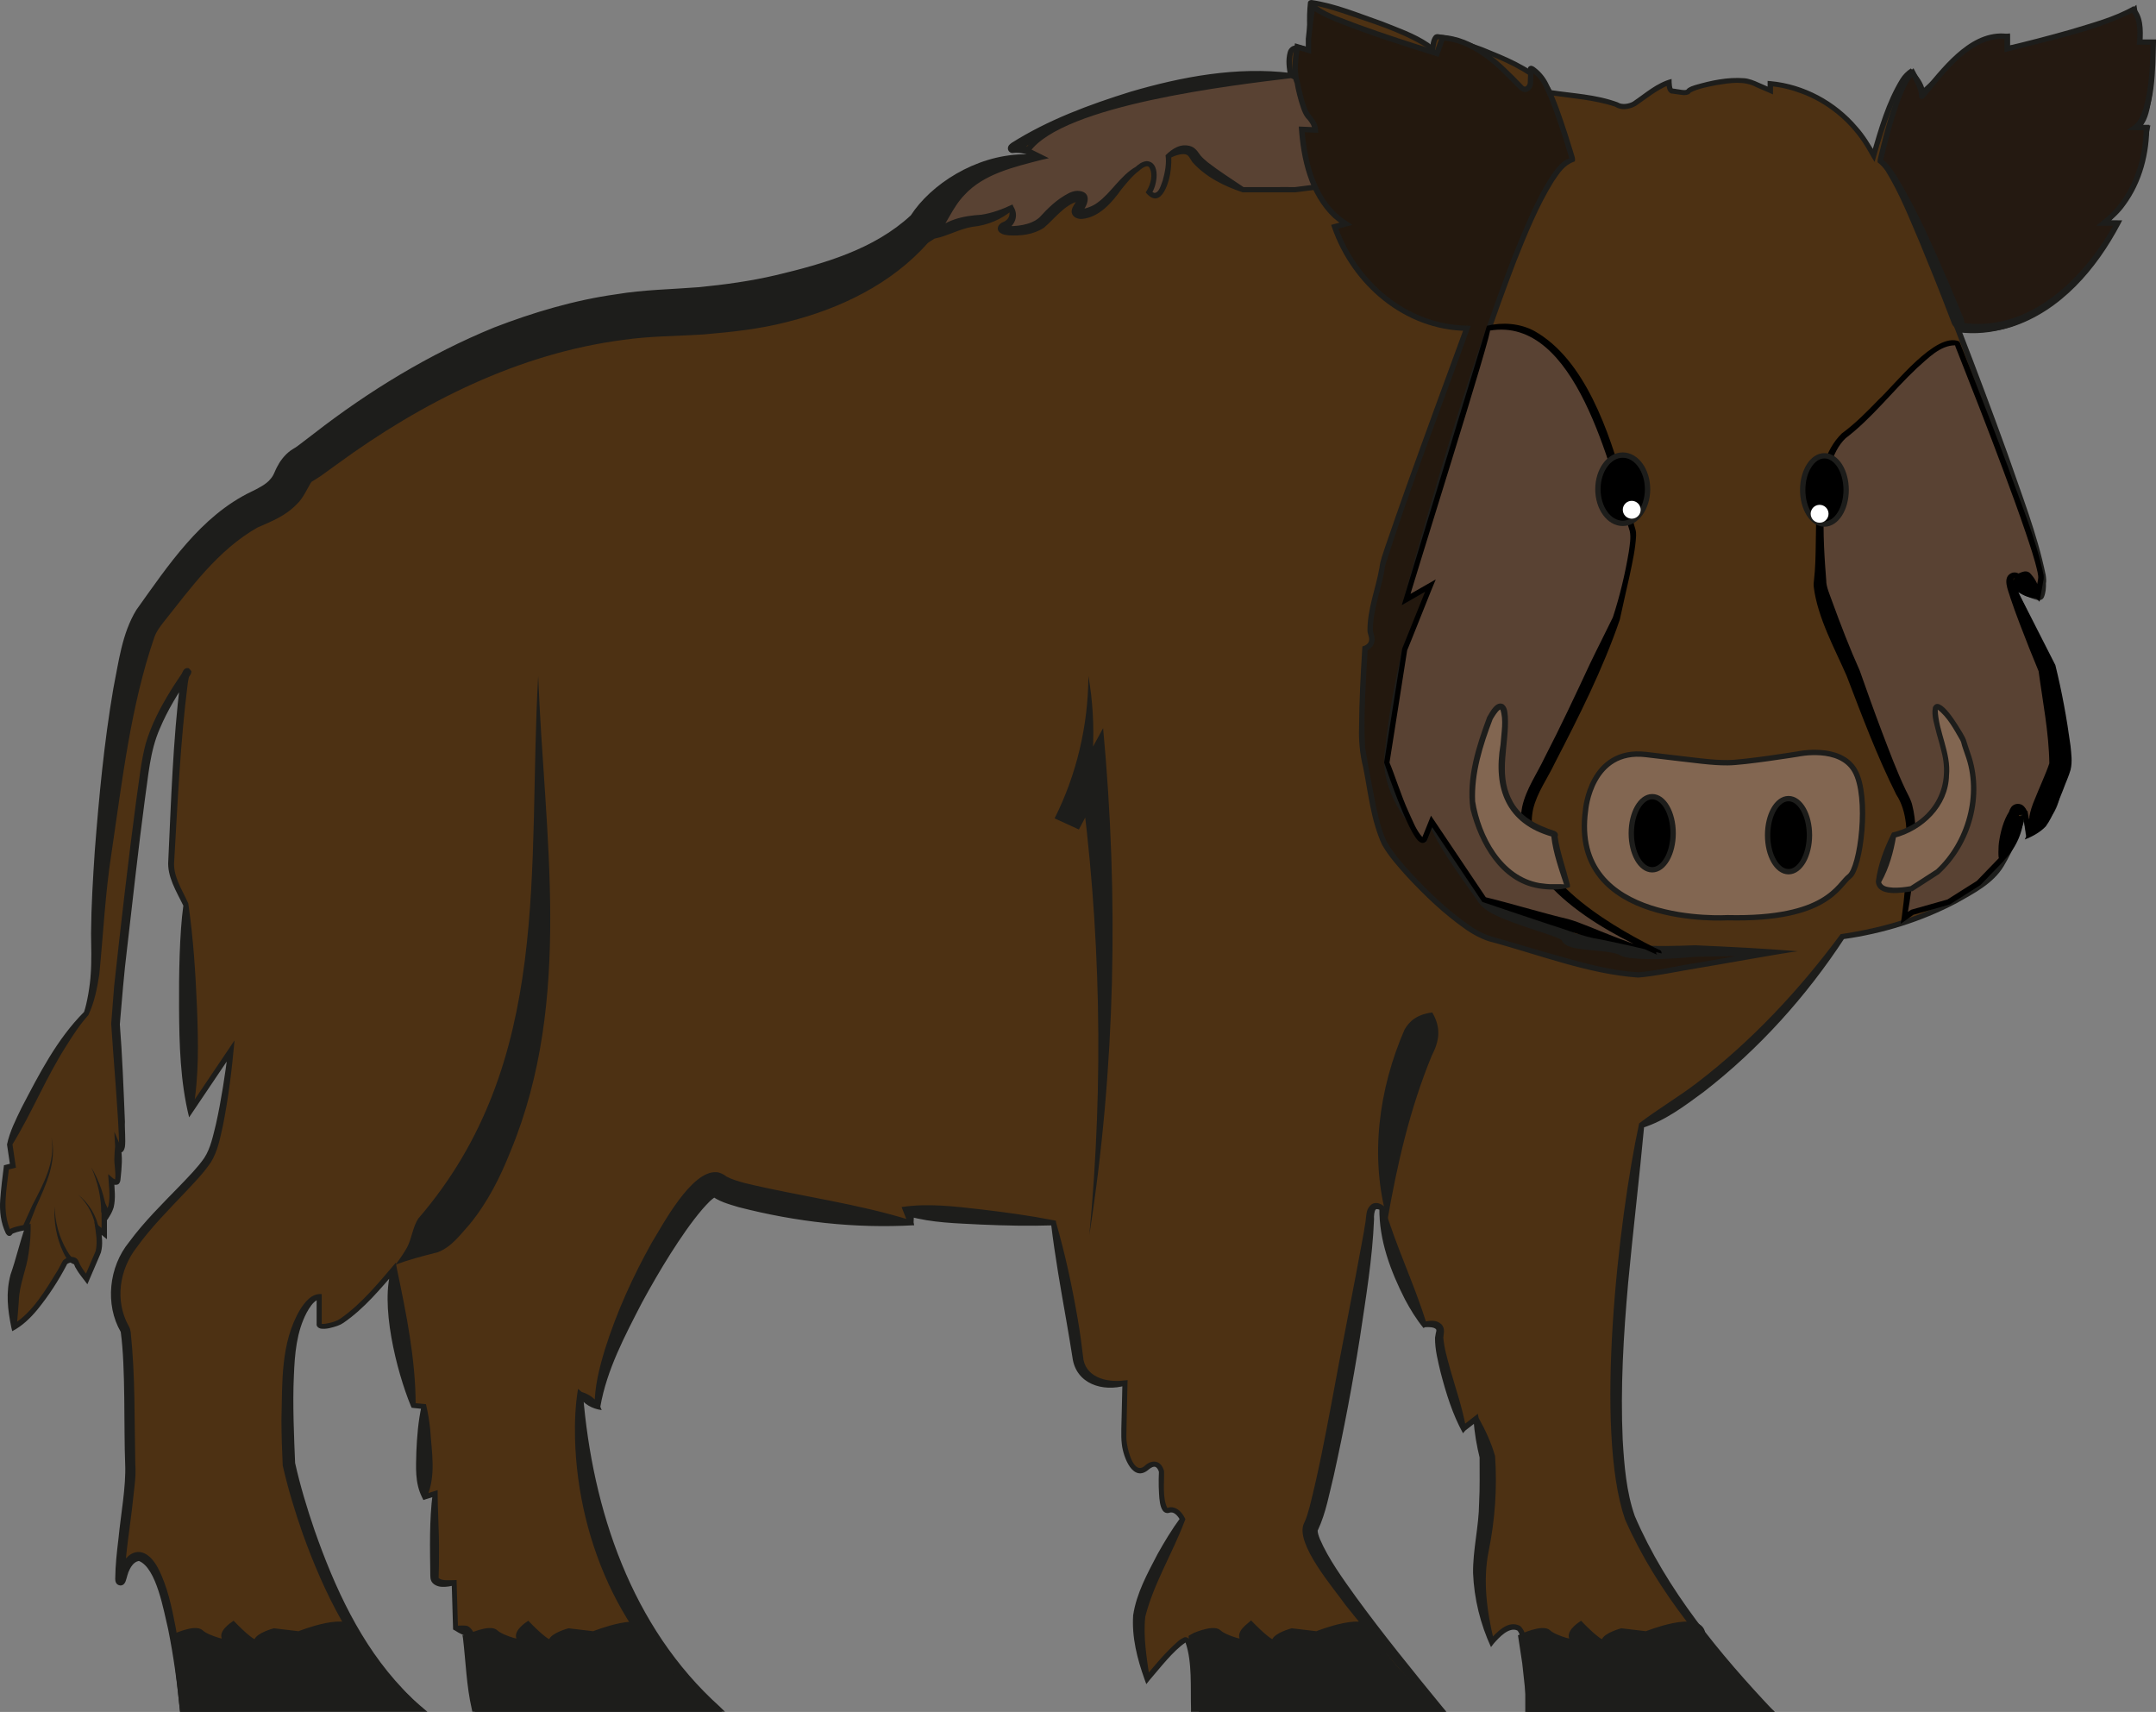 <svg xmlns="http://www.w3.org/2000/svg" version="1.1" x="0px" y="0px" style="enable-background:new 0 0 595.28 841.89;" viewBox="114.02 282.25 403.01 319.98"><rect x="114.02" y="282.25" width="403.01" height="319.98" fill="#808080" stroke="none"/> <style type="text/css"> .st0{fill:#4D3113;} .st1{fill:#1D1D1B;} .st2{fill:none;} .st3{fill:#594233;} .st4{fill:#23180E;} .st5{fill:#241911;} .st6{fill:#826651;stroke:#1D1D1B;stroke-miterlimit:10;} .st7{fill:#826651;} .st8{fill:#1D1D1B;stroke:#1D1D1B;stroke-miterlimit:10;} .st9{stroke:#1D1D1B;stroke-miterlimit:10;} .st10{fill:#FFFFFF;stroke:#FFFFFF;stroke-miterlimit:10;} </style> <g id="Wildschwein"> <g> <path class="st0" d="M192.55,601.71h-44.43c0,0-2.01-27.54-8.04-28.55c0,0-2.21-0.2-3.22,3.62c-1.01,3.82,0-5.43,0-5.43 s1.64-12.59,1.52-13.99c-0.12-1.4-0.12-25.3-1.05-26.7c-0.93-1.4-3.61-7.7,0.47-14.23c4.08-6.53,12.84-13.71,15.25-17.73 c2.41-4.01,4.1-20.09,4.1-20.09l-7.58,11.25l-0.85-38.59c0,0-2.74-5.16-2.74-6.97c0-1.81,1.67-35.28,2.92-36.39 c1.25-1.11-5.83,7.36-7.36,15.42c-1.53,8.06-5.28,42.23-5.28,42.23l-0.66,8.06c0,0,1.49,21.53,1.21,22.92 c-0.28,1.39-0.79,0.01-0.79,0.01l0.04,1.59c0,0,0.13,4.49-0.13,4.94s-1.12-0.19-1.12-0.19s0.31,3.68,0,4.71s-0.72,1.64-0.72,1.64 l-0.61-1.33v4.91l-1.13-0.92c0,0,0.51,3.07,0,4.4c-0.51,1.33-2.15,5.01-2.15,5.01s-1.64-2.05-1.94-3.07 c-0.31-1.02-2.06-0.36-2.18,0.09c-0.12,0.45-5.28,9.87-9.45,11.96c0,0-0.54-6.8,0.54-9.65c1.08-2.86,2.09-9.04,2.09-9.04 s-3.15,0.45-3.4,1.09c-0.25,0.63-1.46-2.85-1.33-5.39c0.13-2.54,0.7-6.85,0.7-6.85l1.21-0.3l-0.6-4.07c0,0,8.12-18.19,14.28-24.33 c0,0,1.98-3.92,1.98-13.45s4.64-53.61,9.54-60.31s12.76-17.5,20.51-20.7c7.74-3.2,5.34-6.41,8.81-8.28 c3.47-1.87,31.51-27.24,68.1-28.31c36.59-1.07,47.54-16.56,47.54-16.56s5.59-11.41,21.99-12.47c0,0-2.97-1.94-5.19-1.66 c-2.23,0.28,28-15.21,51.91-13.61c0,0-0.67-3.02,0-4.53c0.67-1.51,3.69,0,3.69,0s-0.3-8.15,0-9.05c0.3-0.91,21.72,6.34,22.33,8.45 c0.6,2.11,0.3-1.51,1.21-2.11c0.91-0.6,19.6,5.5,21.14,10.39c0,0,11.07,1.29,12.51,2.25c1.44,0.96,3.36-0.16,3.36-0.16 s5.06-3.75,6.45-4.01c0,0,0,1.64,0.63,1.64s2.66,0.63,3.04,0c0.38-0.63,4.17-1.39,4.17-1.39s5.41-1.28,7.83-0.14 c2.42,1.14,3.27,1.42,3.27,1.42v-1.28c0,0,12.59,0.48,19.32,13.42c0,0,3.7-13.78,6.89-15.63c0,0,2.02,2.02,2.18,3.53 s7.65-9.19,15.9-10.17v2.36c0,0,18.87-2.95,23.78-7.27c0,0,0.79,4.91,0.98,6.49c0.2,1.57,2.36,0.39,2.36,0.39s0,13.56-2.75,14.94 c-2.75,1.38,1.72,0.39,1.72,0.39s-1.75,11.21-8.23,18.21c0,0,0.69,0.83,1.67,0.53c0,0-10.33,21.06-28.74,18.8 c0,0,17.09,43.89,15.9,47.46c0,0,0.06,1.69-0.41,2.48s-5.47-2.03-5.47-2.03s10.28,19.34,8.56,29.41c0,0,1.38,11.24-2.07,13.89 s-3.46,2.65-3.46,2.65l-0.56-3.92c0,0-3.08,9.52-6.16,12.32c-3.08,2.8-13.44,9.24-28,11.2c0,0-15.68,23.8-37.52,35.28 c0,0-9.35,57.23-1.76,74.4s25.43,34.73,25.43,34.73h-44.91c0,0,0.29-14.16-1.81-15.21c-2.1-1.05-4.99,2.62-4.99,2.62 s-3.41-9.18-1.84-17.32c1.57-8.13,1.05-17.32,1.05-17.32l-2.1-7.08l-2.36,1.84c0,0-5.25-14.96-4.46-17.58 c0.79-2.62-2.89-1.84-2.89-1.84s-6.82-12.86-7.87-21.78c0,0-2.26-1.7-2.26,2.17c0,3.87-8.35,53.11-11.02,57.37 c-2.66,4.26,24.24,34.13,24.24,34.13h-46.17c0,0,0.21-13.76-1.66-12.93c-1.86,0.83-7.04,7.25-7.04,7.25s-2.07-7.45-1.45-12.01 c0.62-4.55,8.07-17.8,8.07-17.8s-1.04-2.28-2.69-1.66c-1.66,0.62-1.24-7.25-1.24-7.25s-0.62-2.69-2.9-0.62 c-2.28,2.07-4.35-2.9-4.14-6.62c0.21-3.73,0.21-9.32,0.21-9.32s-8.05,1.84-8.86-5.07c-0.81-6.91-4.5-24.87-4.5-24.87l-27.04-2.16 l0.36,2.18c0,0-32.45-3.73-36.02-6.98c-3.57-3.24-22.06,28.88-22.55,41.37l-3.24-2.43c0,0-2.13,37.48,25.81,58.91h-45.6 c0,0,0.06-14.24-1.72-14.68s-1.78-0.45-1.78-0.45l-0.25-8.5c0,0-3.68,0.76-3.68-1.02s0-13.83,0-13.83l0.13-1.78l-2.03,0.63 l-0.07-16.92l-2.01-0.2c0,0-4.49-21.92-3.49-25.61c0,0-7.71,9.38-11.06,10.39c-3.35,1.01-3.04,0.06-3.04,0.06v-5.18 c0,0-2.35-0.16-4.55,6.43c-2.2,6.59-1.1,24.95-1.1,24.95S174.88,588.54,192.55,601.71z"/> <path class="st1" d="M193.03,601.86c-12.99,0.12-32.03,0.4-44.9,0.34c0,0-0.46,0-0.46,0c-0.49-5.19-1.2-10.39-2.23-15.49 c-0.8-3.22-2.14-11.42-5.48-12.71c0,0,0.06,0.01,0.06,0.01c-0.02,0-0.29,0.04-0.44,0.12c-0.6,0.27-1.02,0.84-1.33,1.47 c-0.37,0.67-0.48,1.47-0.75,2.2c-0.05,0.11-0.04,0.17-0.24,0.44c-0.04,0.05-0.12,0.13-0.19,0.18c-0.04,0.05-0.39,0.21-0.6,0.17 c-0.44-0.06-0.68-0.32-0.78-0.55c-0.1-0.22-0.08-0.26-0.1-0.34c-0.02-0.13-0.03-0.23-0.03-0.32c0.02-2.6,0.31-5.07,0.61-7.59 c0.4-4.21,1.43-9.72,1.25-13.84c-0.28-6.96,0.1-18.04-0.83-24.76c-2.96-5.1-2.25-12.15,1.58-16.81c2.85-3.86,6.23-7.16,9.48-10.51 c1.6-1.68,3.28-3.35,4.54-5.17c1.21-1.84,1.66-4.2,2.2-6.35c1.01-4.53,1.69-9.17,2.29-13.79c-0.01-0.02,0.91,0.33,0.91,0.33 c0,0-7.58,11.25-7.58,11.25c0,0-0.64,0.94-0.64,0.95c-1.66-6.73-1.84-13.61-1.88-20.48c-0.04-6.07,0.08-13.9,0.8-19.09 c-1.28-2.64-3.07-5.43-2.81-8.47c0.52-11.13,0.87-22.24,2.22-33.32c0.11-0.82,0.35-2.94,1.62-2.57c0.83,0.8,0.32,0.7,0.44,0.87 c-0.07,0.22-0.09,0.22-0.12,0.28l-0.07,0.12l-0.13,0.2c-2.09,3.11-4.1,6.34-5.54,9.79c-1.88,4.25-2.15,8.93-2.83,13.48 c-1.08,8.05-2.38,19.67-3.32,27.85c-0.52,4.08-0.98,9.81-1.33,13.94c0.44,5.45,0.71,12.31,0.95,18.24 c-0.07,1.19,0.18,3.53-0.01,4.72c-0.06,0.26-0.13,0.51-0.32,0.76c-0.08,0.11-0.34,0.33-0.66,0.26c-0.27-0.07-0.37-0.19-0.44-0.27 c-0.18-0.21-0.26-0.42-0.36-0.67c0,0,0.97-0.19,0.97-0.19c0.43,1.96,0.22,3.92,0.02,5.89c-0.03,0.33-0.03,0.63-0.25,0.97 c-0.24,0.41-0.99,0.34-1.26,0.17c-0.19-0.09-0.34-0.17-0.52-0.29l0.8-0.44c0.09,1.7,0.33,3.34-0.07,5.06 c-0.18,0.56-0.39,1.07-0.73,1.6l-0.48,0.78l-0.39-0.84l-0.61-1.33l0.95-0.21v4.91v1.06l-0.82-0.67l-1.13-0.92l0.81-0.47 c0.19,1.5,0.43,3.04,0.01,4.54c-0.08,0.24-0.16,0.39-0.24,0.6l-1.96,4.57l-0.33,0.77c-0.69-0.97-1.53-1.88-2.11-2.95 c-0.25-0.29-0.31-0.76-0.51-1.06c-0.07-0.09-0.47-0.11-0.79,0.03c-0.16,0.06-0.34,0.16-0.38,0.21l-0.01,0 c0.01-0.01,0.02-0.03,0.02-0.05l-0.09,0.21c-1.54,2.95-3.35,5.73-5.45,8.32c-1.3,1.57-2.81,3.06-4.72,4.06 c0,0-0.18-0.73-0.18-0.73c-0.67-3.31-1.05-6.44-0.14-9.85c1.04-2.94,1.7-5.99,2.76-8.95c-0.01-0.05,0.57,0.57,0.57,0.56 c-0.96,0.16-1.94,0.32-2.82,0.69c-0.11,0.05-0.25,0.16-0.19,0.11c0,0,0.01-0.04-0.01,0c-0.06,0.09-0.03,0.11-0.18,0.24 c-0.1,0.1-0.34,0.16-0.5,0.11c-0.11-0.03-0.22-0.1-0.24-0.13c-0.17-0.16-0.21-0.25-0.27-0.34c-0.95-1.97-1.2-4.14-1.05-6.27 c0.16-2.16,0.42-4.31,0.7-6.46l0.33-0.08l1.21-0.3l-0.37,0.56l-0.6-4.06c0.51-2.42,1.66-4.68,2.73-6.88 c3.29-6.3,6.59-12.79,11.67-17.89c0.55-1.57,1.13-4.88,1.25-7.14c0.17-2.16,0.1-5.34,0.06-7.55c0.04-5.14,0.35-10.21,0.69-15.3 c0.79-10.19,1.74-20.33,3.47-30.44c1-4.94,1.6-10.29,4.31-14.72c5.87-8.2,12-17.55,21.5-22.1c1.19-0.57,2.83-1.41,3.53-2.32 c0.76-0.83,0.75-1.44,1.48-2.67c0.51-1,1.61-2.31,2.75-2.97c0,0,0.34-0.21,0.34-0.21l0.17-0.1l0.06-0.04 c0.15-0.12,0.31-0.23,0.47-0.34l2.95-2.25c10.16-7.9,21.54-14.84,33.59-19.77c7.31-2.83,15.15-5.16,22.93-6.23 c4.98-0.84,10.36-0.92,15.42-1.32c4.85-0.48,9.68-1.14,14.34-2.24c8.98-2.14,18.37-4.81,25.24-11.19c3.71-5.73,12-11.2,20.87-11.4 c1.14-0.03,2.27,0.01,3.39,0.06l-0.24,0.92c-1.59-0.8-3.29-1.47-5.05-1.23c0,0-0.06,0-0.06,0c0.01,0-0.08-0.01-0.2-0.05 c-0.43-0.16-0.65-0.6-0.54-1.04c0.03-0.12,0.08-0.22,0.14-0.31l0.06-0.08c0.11-0.13,0.14-0.15,0.19-0.19 c0.11-0.09,0.16-0.13,0.25-0.2c6.86-4.33,14.52-7.17,22.23-9.57c9.67-2.84,19.9-4.74,30-3.51c0.05-0.01-0.52,0.61-0.51,0.61 c-0.28-1.52-0.51-2.99-0.08-4.54c0,0,0.11-0.3,0.11-0.3c0.17-0.35,0.48-0.66,0.84-0.81c1.25-0.44,2.42,0.11,3.53,0.57 c0,0-0.72,0.47-0.72,0.47c-0.03-3.07-0.34-6.15,0.02-9.23c0.03-0.12,0.21-0.3,0.26-0.31c0.13-0.08,0.29-0.1,0.41-0.1 c4.56,0.66,8.84,2.49,13.17,3.99c2.98,1.2,6.07,2.23,8.77,4.06c0.14,0.12,0.28,0.23,0.42,0.4c0.22,0.19,0.34,0.77,0.4,0.88 c-0.05-0.04,0.01-0.03-0.18-0.13c-0.13-0.04-0.36-0.03-0.47,0.1c-0.07,0.08-0.06,0.09-0.07,0.09c-0.01,0.02,0,0,0,0 c0.01-0.03,0.03-0.1,0.04-0.17c0.16-0.76,0.18-1.77,0.74-2.5c0.1-0.1,0.15-0.19,0.35-0.27c0.09-0.04,0.24-0.07,0.29-0.07 c0,0,0.16,0,0.16,0c2.94,0.37,5.65,1.5,8.39,2.47c4.14,1.69,8.51,3.38,11.8,6.53c0.46,0.5,0.91,1.04,1.15,1.78l-0.42-0.35 c4.25,0.66,8.61,0.81,12.7,2.32c0.84,0.56,2.18,0.24,2.82-0.13c2.34-1.57,4.43-3.51,7.24-4.25c0,0,0.01,0.64,0.01,0.64 c0.04,0.38,0.04,0.95,0.22,1.17c0,0-0.03-0.02-0.05-0.02c-0.01-0.01-0.03-0.01-0.04,0c0.01,0,0.06,0,0.09,0.01 c0.28,0.02,0.49,0.06,0.71,0.1c0.61,0.06,1.18,0.26,1.74,0.15c0.18-0.08-0.11,0.12,0.34-0.29c0.5-0.34,0.91-0.45,1.35-0.6 c3.02-0.87,6.06-1.54,9.25-1.29c0.88,0.08,1.86,0.46,2.63,0.82c0,0,2.36,1.03,2.36,1.03l-0.66,0.47v-1.28v-0.54l0.52,0.04 c6.28,0.57,12.18,3.75,16.24,8.53c1.39,1.55,2.47,3.35,3.5,5.16c0,0-0.93,0.1-0.93,0.1c1.45-4.87,2.82-9.85,5.5-14.21 c0.47-0.75,1.12-1.42,1.94-1.95c0,0,0.29,0.3,0.29,0.3c1.03,1.02,2.05,2.38,2.33,3.8c0-0.01-0.02-0.08-0.09-0.15 c-0.08-0.09-0.21-0.12-0.27-0.12c4.27-3.91,9.28-9.47,15.71-10.31c0,0,0.56-0.07,0.56-0.07V289v2.36l-0.58-0.49 c4.1-0.67,8.19-1.52,12.21-2.56c4.17-1.2,8.71-2.28,12.01-5.16c0,0,0.13,0.86,0.13,0.86l0.71,4.68l0.18,1.17l0.09,0.59 c0.03,0.18,0.06,0.26,0.1,0.33c0.42,0.43,1.82-0.4,2.29-0.63c-0.03,3.52-0.16,7.02-0.69,10.52c-0.32,1.75-0.57,3.87-1.89,5.35 c-0.37,0.35-0.72,0.43-1.07,0.68c-0.05,0.01-0.13,0.16-0.02-0.05c0.05-0.13,0.01-0.31-0.09-0.42c-0.09-0.09-0.12-0.08-0.14-0.1 c-0.02-0.01,0,0,0.03,0c0.88-0.02,2.02-0.28,2.97-0.47c0,0-0.12,0.71-0.12,0.71c-1.28,6.68-3.78,13.34-8.36,18.48 c0,0,0.02-0.66,0.02-0.66c0.12,0.13,0.36,0.3,0.54,0.36c0.2,0.07,0.4,0.07,0.6,0.02l1.11-0.3l-0.52,1 c-5.6,10.62-16.4,20.75-29.25,19.07c0,0,0.53-0.68,0.53-0.68c3.02,7.8,5.96,15.63,8.8,23.5c2.55,7.43,5.48,14.79,7.08,22.51 c0.09,0.57,0.17,1.2,0.03,1.79c0,0,0.03-0.18,0.03-0.18c0.02,0.85-0.04,1.75-0.39,2.59c-0.46,0.97-1.65,0.39-2.33,0.19 c-1.38-0.53-2.64-1.19-3.9-1.88l0.69-0.67c2.38,4.63,4.46,9.38,6.15,14.31c1.62,4.95,3.16,10.12,2.46,15.42 c0.25,0.82,0.2,3.23,0.28,4.61c-0.07,3.47,0.01,7.84-3.2,10.1c0,0-0.93,0.72-0.93,0.72l-1.87,1.43l-0.68,0.52l-0.12-0.85 l-0.56-3.92l0.97,0.08c-1.21,3.53-2.55,6.99-4.49,10.24c-1.98,3.26-5.6,5.09-8.82,6.91c-6.6,3.46-13.82,5.69-21.19,6.71 l-0.07,0.01l0.35-0.22c-7.16,10.93-16.02,20.78-26.36,28.78c-3.53,2.59-7.13,5.34-11.35,6.67c0,0,0.26-0.36,0.26-0.36 c-0.91,9.8-2.08,19.56-3,29.34c-0.87,9.77-1.46,19.6-1.02,29.36c0.29,4.84,0.69,9.78,2.26,14.24 c5.92,13.8,15.85,25.75,26.13,36.62c0,0-1.19,0-1.19,0h-44.91h-0.51l0.01-0.51c0-4.42,0.08-8.93-0.84-13.25 c-0.11-0.47-0.33-1.19-0.67-1.48c-1.58-0.68-3.39,1.32-4.39,2.46c0,0-0.51,0.66-0.51,0.66c-1.99-4.34-3.16-9.05-3.35-13.84 c-0.05-4.38,1.09-8.7,1.13-13.1c0.16-2.85,0.08-5.75,0.09-8.58l0.06,0.33c-0.59-2.42-1.04-4.85-1.18-7.36c0,0,0.79,0.25,0.79,0.25 l-2.31,1.8c-0.02,0.01-0.03,0.02-0.05,0.04l-0.41,0.49c-1.98-3.58-3.16-7.46-4.19-11.39c-0.48-2.06-1.07-4.24-1.04-6.48 c0.04-0.29,0.1-0.67,0.15-0.87c0.12-0.36,0.12-0.59,0.04-0.7c-0.36-0.42-1.44-0.44-2.06-0.38c-0.02,0-0.04,0-0.05,0.01l-0.23,0.15 c-1.36-1.67-2.48-3.5-3.48-5.38c-2.67-5.24-4.84-11.02-4.77-16.99c0,0,0.2,0.34,0.2,0.34c-0.2-0.12-0.73-0.32-0.9-0.12 c-0.26,0.26-0.35,1.26-0.3,1.77c-0.3,7.44-1.55,14.8-2.64,22.15c-1.37,8.67-3,17.28-4.91,25.88c-0.84,3.37-1.44,6.88-2.93,10.07 c0,0-0.07,0.12-0.07,0.12c-0.03,0.05,0.01,0,0.01,0c0.02-0.06,0.02-0.05,0.01-0.05c-0.05,0.45,0.2,1.1,0.4,1.63 c1.63,3.78,4.3,7.43,6.74,10.84c5.14,7.05,10.68,13.86,16.23,20.64l0.7,0.83h-1.08h-46.17h-0.51l0.01-0.51 c-0.11-4.01,0.24-8.8-1.03-12.45c-2.35,1.58-4.7,4.69-6.74,7.04c0,0-0.04,0.05-0.04,0.05l-0.55,0.69l-0.32-0.87 c-1.37-3.84-2.41-7.85-2.14-12.01c0.63-4.15,2.65-7.75,4.53-11.38c1.31-2.34,2.69-4.64,4.29-6.81c0,0-0.02,0.45-0.02,0.45 c-0.35-0.71-1-1.45-1.62-1.47c-0.08-0.01-0.16,0.01-0.24,0.01l-0.3,0.08c-1.95,0.37-1.76-3.71-1.86-4.91 c-0.02-0.96-0.01-1.9,0.04-2.86l0.01,0.14c-0.09-0.34-0.3-0.74-0.53-0.89c-0.36-0.31-0.97,0.05-1.32,0.34 c-3.02,2.71-4.86-2.32-5.1-4.69c-0.21-1.59-0.03-4.11-0.02-5.73c0,0,0.13-5.64,0.13-5.64s0-0.07,0-0.07l0.61,0.49 c-4.26,1.25-9.31-0.26-9.95-5.26c-0.18-1.31-0.9-5.4-1.13-6.79c-1.06-6.04-2.14-12.09-2.87-18.21c0-0.02,0-0.05-0.01-0.07 l0.45,0.4c-4.54,0.15-9.05,0.05-13.56-0.15c-4.54-0.24-9.09-0.31-13.51-1.54c0,0,1.04-1.13,1.04-1.13l-0.1,2.19 c0,0.02,0,0.04,0,0.07l0.11,0.54c-11.13,0.63-22.05-0.61-32.84-3.39c-1.82-0.56-3.73-1.03-5.31-2.32 c0.21,0.22,0.84,0.45,1.17,0.31c-0.95,0.5-1.78,1.48-2.57,2.35c-2.17,2.53-4.14,5.46-6.02,8.4c-1.87,2.96-3.63,6.01-5.31,9.1 c-3.18,6.17-6.59,12.56-7.78,19.43c0,0.02-0.01,0.05,0,0.07l0.25,0.6c-1.76-0.24-3.37-1.1-4.3-2.65c0,0,0.8-0.37,0.8-0.37 c1.75,21.63,9.06,43.6,25.56,58.44c0,0,0.05,0.05,0.05,0.05l0.93,0.9h-1.23c-0.07,0-45.54,0-45.6,0c0,0-0.39,0-0.39,0l-0.11-0.51 c-0.99-4.25-1.13-8.92-1.64-13.21c-0.03-0.26-0.12-0.57-0.07-0.6c0.07,0,0.17,0.08,0.26,0.06c0,0-0.06-0.03-0.06-0.03l-0.12-0.06 l-0.48-0.24c-0.48-0.19-0.9-0.56-1.38-0.77c0,0-0.01-0.27-0.01-0.27l-0.25-8.44l0-0.07l0.6,0.47c-0.79,0.24-1.56,0.37-2.44,0.33 c-0.7-0.01-1.8-0.4-2.05-1.28c-0.09-0.23-0.09-0.57-0.11-0.8c-0.06-5.13-0.21-10.31,0.45-15.4c0,0,0.65,0.51,0.65,0.51l-1.97,0.61 l-0.06,0.02l-0.36,0.12l-0.29-0.59c-1.33-2.73-1.09-5.54-1.03-8.42c0.12-2.85,0.35-5.69,0.96-8.5c0,0,0.45,0.5,0.45,0.5l-1.95-0.2 l-0.06-0.01l-0.28-0.03l-0.16-0.37c-2.64-6.39-5.88-19.18-3.51-25.78c0,0,0.03-0.06,0.03-0.06l0.87,0.45 c-3.08,3.54-6.07,7.21-9.99,9.9c0,0-0.53,0.31-0.53,0.31l-0.6,0.25c-1.03,0.33-2,0.65-3.11,0.51c-0.38-0.09-0.92-0.43-0.73-1.01 c0,0-0.03,0.16-0.03,0.16v-5.11l0-0.07l0.47,0.5c0.01,0.01-0.17,0.04-0.27,0.11c-0.95,0.51-1.54,1.51-2.07,2.45 c-1.88,3.61-2.22,7.66-2.38,11.76c-0.26,5.25,0.04,11.75,0.23,16.33c0.94,4.2,2.21,8.42,3.62,12.53 c3.75,10.71,8.62,21.39,16.52,29.7c0,0,0.56,0.6,0.56,0.6C190.99,599.55,192.07,600.89,193.03,601.86L193.03,601.86z M192.08,601.55c-1.39-0.9-2.62-1.51-3.7-2.64c-8.51-8.1-13.78-18.96-17.73-29.87c-1.48-4.22-2.78-8.47-3.78-12.87 c-0.14-2.83-0.23-5.64-0.24-8.46c0.18-6.95-0.21-14.45,3.49-20.69c0.88-1.38,2.16-3.08,4.04-2.89c0,0,0,0.5,0,0.5l0,0.07v5.11 l-0.03,0.16c0.05-0.17-0.03-0.25-0.06-0.29c-0.04-0.02,0,0,0.05,0.01c0.49,0.05,0.99-0.05,1.5-0.17c0.67-0.14,1.43-0.4,2-0.79 c4.02-2.79,7.21-6.76,10.39-10.47c0,0,0.22,1.23,0.22,1.23c1.74,8.28,3.48,16.83,3.49,25.38c0,0-0.44-0.4-0.44-0.4l0.06,0.01 l1.95,0.19l0.35,0.03c0.38,1.56,0.63,3.16,0.8,4.74c0.27,4.24,1.13,8.59-0.63,12.65c0,0-0.65-0.48-0.65-0.48l0.06-0.02 c0.64-0.22,2.05-0.63,2.61-0.82c-0.02,3.8,0.29,7.62,0.25,11.52c0.01,1.62-0.01,3.25-0.07,4.86c0.01,0.02,0,0.04,0.04,0.09 c0.68,0.51,1.84,0.34,2.73,0.36c0,0,0.59-0.03,0.59-0.03l0.01,0.5l0,0.07l0.25,8.44l-0.38-0.47c0.57-0.01,1.25-0.06,1.83-0.01 c0.87,0.06,1.44,1.2,1.68,1.72c1.54,4.49,1.21,9.32,0.38,13.9c0,0-0.5-0.5-0.5-0.5c0.04,0.03,45.55-0.02,45.6,0 c0,0-0.3,0.9-0.3,0.9l-0.06-0.04c-16.88-10.82-25.83-31.22-26.37-50.85c-0.08-3.13,0.04-6.28,0.56-9.39c0,0,0.66,0.57,0.66,0.57 c1.35,0.43,2.52,1.17,3.25,2.43c0,0-0.81,0.38-0.81,0.38c0.01-0.02,0-0.05,0.01-0.07c-0.06-3.68,0.88-7.25,1.93-10.73 c2.18-6.91,5.17-13.5,8.7-19.83c2.11-3.43,7.45-13.6,12.14-13.24c0.63,0.02,1.38,0.41,1.86,0.81c0.99,0.53,2.26,0.9,3.45,1.22 c10.26,2.48,20.81,3.77,31.05,6.97c0,0-0.55,0.58-0.55,0.58c-0.3-0.74-0.93-2.37-1.21-3.07c5.02-0.76,10.03-0.1,15.01,0.46 c4.48,0.53,8.96,1.14,13.41,2.01l0.42,0.08l0.03,0.32c1.72,5.95,3.01,12,4.06,18.1c0.39,2.23,0.72,4.62,0.98,6.88 c0.24,3.9,4.3,5.01,7.71,4.56c0,0,0.63-0.06,0.63-0.06l-0.02,0.55l0,0.07l-0.13,5.67l-0.06,2.83c-0.02,0.97-0.07,1.82,0.08,2.73 c0.3,2.04,1.44,5.63,3.2,4.28c1.48-1.44,3.2-1.16,3.74,0.87c0.06,2.23-0.33,5.02,0.61,6.9c0-0.01-0.05,0-0.04-0.01 c-0.03,0.02,0.1-0.03,0.16-0.04l0.22-0.06c0.75-0.17,1.57,0.25,2.03,0.72c0.45,0.44,0.74,0.92,1.01,1.48c0,0-0.11,0.27-0.11,0.27 l-0.02,0.06c-2.29,6.08-5.81,11.72-7.37,17.9c-0.41,3.77,0.27,7.68,0.81,11.48c0,0-0.87-0.18-0.87-0.18 c1.92-2.31,3.81-4.61,6.08-6.61c0.37-0.36,0.77-0.59,1.23-0.81c0.35-0.19,0.89,0.13,1.02,0.35c1.16,2.18,0.95,4.82,1.17,7.15 c0.08,1.97,0.11,3.94,0.09,5.92l-0.5-0.51h46.17l-0.37,0.83l-0.04-0.05c-6.09-6.33-11.92-12.88-17.39-19.8 c-2.08-2.97-9.48-11.48-7.74-15.21c0.5-0.98,0.79-2.12,1.09-3.2c1.6-6.3,2.83-12.75,4.04-19.16c1.69-9.35,4.42-22.9,6.09-32.21 c0.06-0.64,0.33-1.75,0.35-2.35c0.14-1.02,0.09-1.96,1.14-2.76c0.86-0.49,1.71-0.05,2.37,0.49c0,0,0,0.19,0,0.19 c2.2,7.39,5.53,14.2,7.82,21.6c0,0-0.55-0.26-0.55-0.26c1.15-0.23,2.31-0.5,3.37,0.46c0.72,0.82,0.38,1.74,0.33,2.5 c0.17,1.98,0.76,3.94,1.31,5.95c1.01,3.58,2.25,7.11,2.92,10.83l-0.78-0.23c0.02-0.01,0.03-0.02,0.05-0.04l2.31-1.8l0.65-0.5 l0.14,0.76c0,0.02,0.02,0.04,0.03,0.06c1.26,2.27,2.35,4.62,3.05,7.09c0.41,5.97-0.01,11.9-1.2,17.76 c-1.12,5.46-0.33,11.36,1,16.79c0,0-0.86-0.14-0.86-0.14c1.41-1.48,3.46-3.86,5.73-2.67c1.32,1.24,1.24,3.15,1.55,4.78 c0.39,3.61,0.44,7.2,0.4,10.8l-0.5-0.51h44.91l-0.35,0.86l-0.04-0.04c-10.45-10.55-20.27-22.05-26.33-35.76 c-5.8-16.64-1.25-56.16,2.62-74.06c3.51-2.68,7.26-4.87,10.74-7.52c10.22-7.81,19.14-17.33,26.79-27.66c0,0,0.14-0.19,0.14-0.19 l0.21-0.03l0.07-0.01c9.86-1.47,19.84-4.78,27.68-11.08c3.46-3.88,4.93-9.23,6.68-14.07c0.23,1.33,0.63,4.61,0.85,5.98 c0,0-0.8-0.33-0.8-0.33l1.87-1.43l0.93-0.72c1.63-1.02,2.17-2.76,2.5-4.7c0.49-3.08,0.32-6.29,0.04-9.38 c0.66-5.02-0.86-10.17-2.42-14.93c-1.84-5.38-4.2-10.61-6.85-15.62c1.9,1.05,4.04,2.33,6.14,2.88c0.13,0.03,0.3,0,0.2,0.03 c-0.01,0.01-0.08,0.06-0.09,0.09c0.35-0.65,0.31-1.43,0.34-2.2c0.16-2.03-0.65-4.04-1.13-6.01c-1.75-6.01-3.85-11.91-5.95-17.81 c-2.92-8.12-5.97-16.2-9.09-24.25l0.83,0.09c12.41,1.63,22.81-8.29,28.23-18.52c0,0,0.59,0.7,0.59,0.7 c-0.39,0.12-0.84,0.11-1.22-0.03c-0.55-0.14-0.89-0.58-1.26-0.98c3.5-3.77,5.75-8.55,7.23-13.44c0.48-1.59,0.89-3.23,1.17-4.85 l0.6,0.57c-0.83,0.16-1.55,0.35-2.53,0.35c-0.19-0.03-0.35-0.03-0.54-0.22c-0.14-0.15-0.18-0.37-0.13-0.56 c0.19-0.4,0.29-0.36,0.4-0.47c0.21-0.14,0.39-0.24,0.58-0.34c0.22-0.12,0.27-0.14,0.39-0.26c1.07-1.26,1.25-3.08,1.59-4.78 c0.47-3.14,0.63-6.36,0.67-9.54l0.74,0.44c-0.8,0.39-2.15,0.88-2.83-0.05c-0.18-0.26-0.24-0.57-0.27-0.78l-0.09-0.58l-0.18-1.16 l-0.71-4.66l0.82,0.3c-3.46,2.65-7.66,3.64-11.73,4.81c-4.25,1.1-8.55,1.98-12.88,2.68v-0.59V289l0.56,0.5 c-5.86,0.88-10.2,5.38-14.32,9.31c-0.29,0.27-0.57,0.53-0.9,0.76c-0.15,0.07-0.2,0.19-0.62,0.24c-0.12,0-0.31-0.05-0.44-0.19 c-0.11-0.12-0.15-0.25-0.16-0.32l-0.04-0.2c-0.29-1.21-1.19-2.2-2.02-3.11c0,0,0.6,0.08,0.6,0.08c-2.05,1.69-2.98,4.71-4.02,7.16 c-1,2.67-1.88,5.42-2.64,8.17l-0.31,1.12c-0.74-1.14-1.4-2.48-2.16-3.6c-2.77-4.17-6.84-7.47-11.55-9.21 c-1.86-0.7-3.86-1.2-5.8-1.35l0.52-0.5c-0.01,0.58,0.01,1.5,0,2.04c0,0-0.66-0.29-0.66-0.29l-2.45-1.06 c-2.34-1.26-4.89-0.79-7.41-0.4c-1.53,0.3-3.42,0.64-4.8,1.35c-0.04,0.02-0.01,0.02-0.02,0.01c0.03-0.06-0.1,0.12-0.17,0.19 c-0.37,0.33-0.9,0.34-1.31,0.32c-0.66-0.06-1.33-0.19-1.94-0.27c-0.43,0.05-0.79-0.35-0.92-0.66c-0.22-0.55-0.24-0.99-0.26-1.49 l0.59,0.49c-2.24,0.9-4.25,2.53-6.24,3.92c-0.7,0.4-1.42,0.61-2.23,0.65c-0.57,0.01-1.24-0.16-1.73-0.48 c-3.88-1.29-8.2-1.57-12.27-2.16c0,0-0.31-0.04-0.31-0.04l-0.11-0.31c-2.01-4.52-15.89-9.29-20.41-10.1 c-0.42,0.54-0.37,1.65-0.65,2.47c-0.02,0.04-0.03,0.09-0.13,0.19c-0.13,0.16-0.42,0.2-0.57,0.13c-0.24-0.11-0.19-0.14-0.27-0.2 c-0.19-0.3-0.19-0.42-0.26-0.6c-0.07-0.23-0.04-0.16-0.11-0.25c-0.06-0.08-0.17-0.17-0.27-0.25c-4.79-2.94-10.38-4.58-15.69-6.4 c-1.82-0.55-3.72-1.21-5.59-1.43c-0.03,0-0.02,0-0.02,0c0.01,0,0.06-0.02,0.08-0.04c0.01,0,0.18-0.14,0.18-0.23 c-0.01,0.09-0.04,0.2-0.05,0.36c-0.16,3.09,0.02,6.23,0.1,9.33c0,0-0.75-0.35-0.75-0.35c-0.79-0.41-1.87-0.75-2.7-0.54 c-0.21,0.1-0.28,0.17-0.38,0.49c-0.36,1.25-0.13,2.73,0.11,4.01c0,0,0.13,0.6,0.13,0.6c-0.01,0-0.65,0.01-0.66,0.01 c-9.94,0.04-19.68,2.21-29.16,5.07c-7.35,2.32-14.72,4.9-21.66,8.25c0,0-0.37,0.2-0.37,0.2l-0.13,0.08 c-0.01,0-0.04,0.03,0.02-0.03c0.06-0.09,0.11-0.18,0.14-0.3c0.14-0.5-0.31-1.02-0.76-1.01c0.38-0.05,1.42,0.07,2,0.26 c1.67,0.48,3.03,1.47,4.4,2.45c0,0-1.12,0.3-1.12,0.3c-4.12,0.94-8.17,2.33-11.72,4.65c-3.26,2.15-6.16,5.01-7.77,8.56 c-0.49,0.9-1.14,1.59-1.66,2.26c-6.78,7.72-16.57,12.4-26.35,14.82c-5.19,1.35-10.48,1.89-15.72,2.34 c-4.87,0.3-10.1,0.31-14.92,1.01C211,348.32,192.9,357.41,177.05,369l-3.16,2.28l-1.12,0.71l-0.24,0.15 c-0.04,0.02-0.11,0.04-0.12,0.06c-0.13,0.07-0.14,0.09-0.35,0.39c-0.59,0.99-1.44,2.85-2.47,3.8c-2.23,2.35-4.73,3.25-7.46,4.47 c-7.34,4.17-12.39,11.2-17.65,17.82c-0.63,0.83-1.23,1.61-1.6,2.65c-4.46,12.95-5.99,26.79-8.02,40.37 c-1.18,7.57-1.53,15.11-2.28,22.7c-0.41,2.57-0.88,5.11-2.04,7.58c-1.57,1.74-2.87,3.73-4.13,5.75 c-3.8,5.93-6.43,12.52-10.12,18.52c0,0,0.04-0.28,0.04-0.28l0,0.02l0.6,4.06l0.07,0.45l-0.44,0.11l-1.21,0.3l0.37-0.42 c-0.43,3.89-1.41,8.25,0.3,11.83c0.01,0.01-0.07-0.05-0.14-0.06c-0.12-0.04-0.31,0.01-0.38,0.08c-0.11,0.11-0.08,0.08-0.11,0.14 c0,0.01,0.04-0.07,0.06-0.11c0.24-0.34,0.43-0.39,0.62-0.5c0.37-0.17,0.71-0.27,1.05-0.36c0.84-0.22,1.77-0.38,2.63-0.5 c0.04,1.84-0.1,3.68-0.38,5.48c-0.4,3.13-1.77,5.77-1.84,9.07c-0.13,1.54-0.23,3.11-0.39,4.68l-0.72-0.41 c3.73-2.3,6.11-6.45,8.37-10.12c0.38-0.6,0.65-1.28,1.02-1.87c0.77-0.75,2.37-1.03,2.89,0.13c0,0,0.12,0.31,0.12,0.31 c0.08,0.18,0.17,0.36,0.28,0.55c0.43,0.74,0.96,1.47,1.5,2.16l-0.85,0.11l1.94-4.52c0.07-0.18,0.18-0.39,0.22-0.55 c0.39-1.71,0.01-3.63-0.25-5.35c0,0,1.01,0.83,1.01,0.83l1.13,0.92L133,512.8c0.04-1.64-0.03-5.63,0-7.19c0,0,0.95,2.07,0.95,2.07 l0.61,1.33l-0.87-0.07c0.24-0.38,0.45-0.88,0.61-1.36c0.39-1.84,0.02-3.97-0.06-5.87c0,0,0.89,0.76,0.89,0.76 c0.17,0.15,0.53,0.29,0.52,0.26c-0.06-0.01-0.17,0.17-0.12,0.04c0.22-1.4-0.23-2.85-0.12-4.26c0.01-0.64,0.05-1.3,0.13-1.95 l-0.15-2.78l1.12,2.59c0.04,0.11,0.12,0.25,0.19,0.33c0.01,0.02,0.01-0.02-0.13-0.06c-0.19-0.03-0.34,0.09-0.34,0.1 c-0.02,0.02,0,0,0-0.03c0.02-0.07,0.04-0.18,0.07-0.28c-0.15-6.13-1.1-16.53-1.49-22.76c0,0,0-0.06,0-0.06l0-0.06l0.55-7.01 c1.19-10.9,2.69-24.03,4.15-34.87c0.53-3.5,0.84-7.03,1.76-10.48c1.02-3.44,2.69-6.65,4.55-9.68c0.8-1.34,1.72-2.62,2.56-3.92 c0.01,0,0.02-0.07-0.02,0.08c0.12,0.15-0.38,0.04,0.43,0.82c0.33,0.15,0.61-0.05,0.57-0.02c0.02-0.01,0.04-0.03,0.06-0.04 c0.01-0.01-0.04,0.03-0.02,0.02c0.04,0,0.06-0.04,0.06-0.06c-0.14,0.38-0.25,1.01-0.34,1.55c-1.39,10.93-1.88,22.12-2.53,33.14 c-0.31,2.87,1.46,5.41,2.59,7.96c0,0,0.03,0.04,0.03,0.05c0,0,0.03,0.18,0.03,0.18c0.92,6.4,1.33,12.82,1.6,19.27 c0.25,6.46,0.4,12.9-0.75,19.32c0,0-0.92-0.27-0.91-0.27c0,0,7.58-11.25,7.58-11.25l1.1-1.63c-0.48,5.33-1.12,10.66-2.17,15.93 c-0.54,2.36-0.94,4.75-2.27,6.88c-1.39,2.05-3.04,3.71-4.65,5.44c-3.22,3.4-6.53,6.72-9.2,10.44c-3.26,4.17-4.1,10.01-1.51,14.67 c0-0.02,0.29,0.54,0.28,0.64c0.05,0.19,0.09,0.37,0.11,0.52c0.87,8.23,0.68,16.46,0.86,24.7c0.19,2.33-0.26,4.82-0.48,7.12 c-0.4,3.92-1.5,10.4-1.5,14.37c-0.01-0.01,0.02,0.02-0.05-0.13c-0.1-0.17-0.28-0.44-0.7-0.47c-0.19-0.04-0.52,0.11-0.55,0.15 c-0.06,0.04-0.13,0.11-0.15,0.14c-0.12,0.16-0.05,0.08-0.05,0.05c1.18-4.97,4.95-6.91,7.69-1.88c1.83,3.5,2.6,7.37,3.34,11.17 c0.88,5.05,1.46,10.12,1.78,15.22c0.01,0.03-0.5-0.46-0.5-0.46C160.67,601.14,179.31,601.42,192.08,601.55L192.08,601.55z"/> </g> <g id="Fell"> <g> <path class="st1" d="M373.37,510.3c-3.37-11.71-1.63-24.53,3.19-35.6c0.86-1.52,2.26-2.84,5.18-3.21 c1.74,2.95,1.3,5.37-0.08,8.06C377.58,489.44,375.21,499.72,373.37,510.3L373.37,510.3z"/> </g> <path class="st2" d="M229.09,411.4c10.48,30.05,1.98,65.83-20.88,87.97"/> <g> <path class="st1" d="M214.62,408.6c1.12,29.62,6.61,60.39-5.16,88.81c-1.92,4.85-4.29,9.56-7.62,13.63 c-1.78,1.98-3.36,4.24-5.97,5.26c-2.93,0.74-5.57,1.44-7.93,2.33c0.8-1,1.51-2.09,2.15-3.19c0.91-1.68,1.07-3.84,2.11-5.42 C217.45,480.74,212.59,444.51,214.62,408.6L214.62,408.6z"/> </g> <g> <path class="st1" d="M317.47,408.6c1.62,9.24,1.12,19.04-1.64,28.42l-4.54-2.08l4.88-9.2c0,0,4.04-7.39,4.05-7.39 c2.94,31.58,2.31,63.58-2.58,94.75c2.74-28.68,2.13-57.57-1.75-85.92l4.69,0.91c0,0-4.89,9.2-4.89,9.2l-4.54-2.08 C315.2,427.16,317.43,417.98,317.47,408.6L317.47,408.6z"/> </g> </g> </g> <g id="Gesicht_Details"> <g> <path class="st3" d="M355.31,296.36c0,0-43.5,4.28-49.23,14.03l2.51,1.24c0,0-10.44,2.19-14.09,6.08s-3.89,6.32-6.08,8.75 c0,0,4.13-2.67,7.78-2.92c3.65-0.24,6.81-2.43,6.81-2.43s1.22,2.19-1.22,3.4s5.11,1.46,7.3-0.97c2.19-2.43,4.91-4.62,6.35-4.62 c1.43,0,1,0.97,0,2.43c-1,1.46,3.15,1.46,6.43-2.67c3.28-4.13,4.73-4.86,4.73-4.86s2.19-2.19,2.92,0 c0.73,2.19-0.73,4.38-0.73,4.38s1.46,1.95,2.67-0.97c1.22-2.92,0.97-5.81,0.97-5.81s3.4-2.65,4.86,0c1.46,2.65,9,6.3,9,6.3h9.82 l5.74-0.73C361.86,316.98,359.94,296.41,355.31,296.36z"/> <path class="st1" d="M355.33,296.86c-10.98,1.33-42.59,5.02-48.82,13.79c0,0-0.21-0.7-0.21-0.7l2.51,1.24l1.27,0.63l-1.39,0.31 c-5.05,1.32-10.74,2.59-14.39,6.56c-2.33,2.42-3.28,5.49-5.5,8.12c0,0-0.64-0.75-0.64-0.75c2.29-2.7,5.87-3.48,9.27-3.67 c2.02-0.3,4-1.04,5.85-1.92l0.18,0.42l0.01,0.01c1.04,1.71,0.23,3.55-1.45,4.42c-0.04,0.02-0.05,0.08,0.05-0.08 c0.03-0.06,0.04-0.1,0.06-0.18c0.05-0.2-0.07-0.47-0.19-0.57c1.92,0.14,4.78-0.16,6.36-1.58c1.65-1.79,3.22-3.37,5.51-4.56 c0.44-0.2,0.92-0.41,1.61-0.43c2.6,0.06,2.18,2.27,0.98,3.79c-0.16,0.21-0.16,0.31-0.12,0.1c0.01-0.18-0.09-0.4-0.24-0.51 c0.73,0.07,2.25-0.5,3.1-1.15c2.59-1.84,4.31-5.12,7.25-6.76c0,0-0.13,0.09-0.13,0.09c0.58-0.51,1.15-1.01,2.11-1.11 c2.7,0.14,1.96,4.62,0.85,6.12c0,0-0.02-0.58-0.02-0.58c0.17,0.2,0.48,0.4,0.66,0.4c0.88-0.12,1.15-1.46,1.49-2.29 c0.42-1.5,0.77-3.2,0.54-4.74c1.26-1.24,2.87-2.34,4.81-1.66c0.97,0.36,1.53,1.51,1.76,1.73c0.38,0.44,0.85,0.86,1.36,1.27 c1.83,1.44,4.74,3.32,6.72,4.65c0,0-0.22-0.05-0.22-0.05c-0.06,0,10.06-0.01,9.76,0c0,0,5.74-0.73,5.74-0.73l-0.43,0.54 C360.84,312.99,359.37,298.05,355.33,296.86L355.33,296.86z M355.28,295.86c5.09,0.4,6.56,17.28,7.12,21.55 c0,0-0.48,0.06-0.48,0.06c-0.03,0-5.75,0.73-5.77,0.73c0.02,0-9.85,0-9.85,0c-3.47-1.17-6.9-2.85-9.39-5.65 c-0.58-0.88-0.64-1.1-0.98-1.33c-0.64-0.4-2.08-0.02-3.18,0.57l0.19-0.44c0.06,0.86,0.03,1.69-0.07,2.52 c-0.16,2.07-1.68,7.59-4.47,4.6c0,0-0.22-0.27-0.22-0.27l0.2-0.31c0.74-1.22,1.22-3.03,0.48-4.33c-0.14-0.18-0.25-0.24-0.45-0.23 c-0.43,0.02-1.03,0.42-1.45,0.82c-1.24,0.91-2.37,2.31-3.37,3.55c-1.67,2.34-4.09,5.19-7.31,5.47c-0.68,0.07-1.71-0.27-1.9-1.09 c-0.27-1.01,0.79-1.82,0.98-2.61c-0.02,0.1,0.16,0.43,0.29,0.46c0.06,0.01-0.11-0.01-0.21-0.01c-2.46,0.66-4.33,3.24-6.27,4.89 c-2.01,1.31-4.29,1.55-6.59,1.43c-0.63-0.11-0.96-0.05-1.64-0.5c-0.85-0.71-0.25-1.67,0.55-1.97c1.04-0.38,1.51-1.34,1.09-2.45 c-0.01-0.01,0.72,0.17,0.72,0.17c-2.1,1.79-4.74,2.89-7.49,3.15c-2.44,0.39-4.61,1.72-7.11,2.21c0,0-3.19,2.02-3.19,2.02 l2.54-2.78c2.02-2.37,3.22-5.77,5.5-8.11c3.81-4.16,9.68-5.51,14.94-6.88c0,0-0.12,0.94-0.12,0.94c-0.27-0.13-2.78-1.37-3.02-1.48 c0,0,0.3-0.45,0.3-0.45C311.9,300.93,343.95,297.24,355.28,295.86L355.28,295.86z"/> </g> <g> <path class="st4" d="M407.97,312.14c0,0-3.84-13.45-6.15-15.76s-1.65-0.85-1.65-0.85l-0.09,2.31c0,0-0.19,1.36-1.27,1.09 c-1.09-0.27-7.16-9.19-15.16-9.61l-1.05,2.95c0,0-22.74-6.95-22.95-8.84c-0.21-1.89-1.05,6.11-1.05,6.11v2.11l-2.11-0.63 c0,0-0.84,4.84,0,6.63c0,0,0.95,5.27,2.17,6.49s1.21,2.43,1.21,2.43l-2.54-0.11c0,0,0.44,12.14,7.28,16.99l0.99,0.66l-2.1,0.55 c0,0,5.74,18.42,24.71,18.98c0,0-15.8,42.72-15.8,44.35s-2.99,10.59-2.17,12.77c0.81,2.17-1.09,2.72-1.09,2.72 s-1.13,16.89-0.29,20.02c0.84,3.13,1.88,12.53,3.97,16.5c2.09,3.97,14,16.29,19.64,17.76s23.4,7.52,29.04,6.68 s24.23-4.18,24.23-4.18l-14.83-0.21c0,0-11.7,0.84-13.58-0.42c-1.88-1.25-10.03-0.84-10.24-2.3s-13.58-3.97-15.67-6.89 c-2.09-2.92-9.61-12.53-9.82-14.62l-1.25,3.13c0,0-7.31-7.1-7.1-14.21c0.21-7.1,3.34-21.1,3.34-21.1l3.97-9.61l0.84-2.3 l-4.52,2.58C376.89,394.3,398.86,313,407.97,312.14z"/> <path class="st1" d="M407.56,311.85c-0.09,0.05-0.14,0.19-0.11,0.26l-0.04-0.14l-0.09-0.29l-0.17-0.59 c-0.29-1.04-0.8-2.53-1.09-3.5c-1.01-3.07-2.05-6.19-3.46-9.09c-0.51-1.12-1.21-1.97-2.12-2.7c-0.13-0.1-0.33-0.24-0.35-0.24 c0.09,0.02,0.2,0,0.31-0.08c0.05-0.03,0.09-0.09,0.12-0.14c0.02-0.05,0.03-0.05,0.03-0.08c0.01-0.07,0.01-0.06,0.01-0.07 c0,0.02,0.06,0.17,0.09,0.23l0,0.12l-0.09,2.31l0,0.03c-0.08,0.9-0.92,1.82-1.87,1.53c-0.28-0.13-0.52-0.25-0.73-0.47 c-1.84-1.8-3.49-3.66-5.49-5.23c-2.58-2.06-5.61-3.69-8.86-3.9l0.5-0.33c-0.16,0.48-1.09,3.02-1.21,3.4c0,0-0.46-0.14-0.46-0.14 c-6.28-1.97-12.57-3.96-18.69-6.41c-1.22-0.52-2.44-1.01-3.63-1.74c-0.3-0.22-0.6-0.32-0.92-0.91c-0.08-0.21-0.07-0.27-0.08-0.31 c0,0-0.03-0.06,0.03,0.05c0,0,0.03,0.05,0.06,0.08c0.05,0.04,0.03,0.04,0.16,0.1c0.31,0.11,0.49-0.05,0.57-0.19 c-0.46,1.88-0.63,4.38-0.86,6.12c-0.01,0.65,0,2.21,0,2.78c0,0-0.64-0.19-0.64-0.19l-2.11-0.63l0.64-0.39 c-0.27,2.02-0.69,4.37-0.04,6.33c0.44,1.95,0.8,3.97,1.68,5.76c0.7,1.07,1.71,1.89,1.75,3.36c0,0,0.04,0.52,0.04,0.52l-0.56-0.02 l-2.54-0.11l0.52-0.52c0.51,6.34,2.29,13.7,8.05,17.25c0,0,0.91,0.62,0.91,0.62l-1.06,0.28l-2.1,0.55l0.35-0.63 c3.62,10.36,13.01,18.47,24.25,18.62c0,0,0.68,0.05,0.68,0.05l-0.23,0.62c-5.28,14.62-11.04,29.36-15.77,44.17 c-0.54,4.11-2.31,8.01-2.29,12.1c0,0.43,0.45,1.23,0.29,2.07c-0.07,0.42-0.27,0.83-0.56,1.14c-0.3,0.31-0.62,0.52-1.06,0.66 l0.36-0.45c-0.34,6.12-0.79,12.28-0.5,18.4c0.57,3.62,1.34,7.25,2,10.84c0.52,2.38,1.05,4.82,2.09,6.94 c1.16,2.03,2.83,3.91,4.46,5.72c3.32,3.59,6.91,7.01,10.89,9.79c1.24,0.86,2.53,1.59,3.94,2.05c2.01,0.56,7.72,2.25,9.77,2.86 c5.89,1.62,11.79,3.56,17.89,3.9c2.48-0.09,8.33-1.38,10.87-1.73c0,0,14.57-2.51,14.57-2.51c0.04-0.04,0.08,0.99,0.1,0.99 c-4.78,0.23-10.32,0.3-14.75,0.37c-4.1,0.31-8.18,0.68-12.31,0.22c-0.58-0.12-1.13-0.14-1.73-0.46c0,0-0.35-0.17-0.35-0.17 c-0.17-0.08-0.39-0.17-0.68-0.24c-2.29-0.55-4.81-0.49-7.26-0.94c-1.12-0.18-2.68-0.63-2.91-2.02c0,0,0.01,0.08,0.01,0.08 c0.02,0.13,0.09,0.26,0.16,0.36c0.11,0.13,0.05,0.05-0.01,0.02c-1.19-0.67-2.61-1.05-3.99-1.53c-2.34-0.76-4.71-1.54-7.07-2.51 c-1.47-0.65-3.28-1.41-4.39-2.87c-3.14-4.61-6.69-9.06-9.06-14.14c0,0-0.17-0.47-0.17-0.47l-0.12-0.57 c-0.08-0.07,0.96,0.12,0.96,0.11l-1.25,3.13l-0.29,0.72c-4.63-4.63-8.73-10.87-7.61-17.7c0.65-6.31,1.86-12.51,3.21-18.69 c1.4-3.49,3.58-8.4,4.8-11.89c0,0,0.72,0.61,0.72,0.61c-0.69,0.38-4.95,2.84-5.57,3.18c6.05-21.77,12.35-43.51,20.44-64.62 C398.09,326.88,403.71,312.17,407.56,311.85L407.56,311.85z M408.38,312.42c-2.02,0.7-2.77,2.1-3.91,3.71 c-2.9,4.68-4.97,9.84-7.02,14.95c-7.93,20.69-14.13,42.02-20.09,63.35c0,0-0.73-0.56-0.73-0.56c0.95-0.53,4.88-2.8,5.73-3.27 c-0.83,2.28-1.88,5.04-2.85,7.28c0,0-2.45,5.94-2.45,5.94c-0.55,2.59-1.29,6.19-1.81,9.13c-1.96,11.51-3.25,16.41,5.45,25.63 c0,0-0.81,0.17-0.81,0.17l1.25-3.13l0.49-1.22l0.47,1.35c0.93,2.18,2.56,4.02,3.96,5.93c1.05,1.31,5.26,6.7,6.28,8.03 c0.86,0.92,2.15,1.34,3.44,1.9c3.43,1.33,7.07,2.16,10.57,3.56c0.81,0.35,1.91,0.89,2.07,1.93c-0.01-0.17-0.09-0.31-0.19-0.44 c-0.11-0.13-0.13-0.1-0.07-0.08c0.28,0.1,0.63,0.21,0.98,0.27c2.87,0.62,6.12,0.23,8.9,1.65c0.53,0.19,1.24,0.32,1.86,0.37 c3.62,0.31,7.36,0.19,11.01,0.06c6.34,0.28,12.85,0.6,19.19,1.12c-2.69,0.29-15.9,2.72-18.88,3.18 c-2.72,0.44-8.35,1.59-11.03,1.74c-9.45-0.67-18.82-4.4-27.92-6.8c-1.52-0.5-2.96-1.29-4.24-2.18c-4.11-2.87-7.7-6.31-11.07-9.94 c-1.66-1.85-3.32-3.68-4.61-5.93c-2.1-4.62-2.55-9.6-3.53-14.47c-0.61-2.43-0.84-4.93-0.76-7.43c0.03-4.95,0.29-9.88,0.6-14.81 l0.02-0.33c0.56-0.15,1.18-0.51,1.25-1.12c0.1-0.62-0.25-1.11-0.3-1.82c-0.03-4.06,1.56-7.9,2.24-11.77 c0.15-1.37,0.66-2.62,1.07-3.9c0.79-2.36,3.07-8.8,3.93-11.24c3.57-9.95,7.21-19.88,10.87-29.8l0.45,0.67 c-11.66-0.17-21.43-8.55-25.18-19.33c0,0-0.17-0.49-0.17-0.49l0.52-0.14l2.1-0.55l-0.15,0.9c-0.76-0.49-1.42-0.98-2.08-1.55 c-4.57-4.35-6.05-10.95-6.44-17.04c0,0,0.55,0.02,0.55,0.02l2.54,0.11l-0.52,0.5c-0.03-0.8-0.65-1.67-1.27-2.31 c-0.41-0.55-0.65-1.14-0.87-1.76c-0.53-1.46-1.05-3.64-1.19-4.63c-0.28-0.63-0.34-1.22-0.39-1.81c-0.12-1.91,0.13-3.8,0.44-5.68 c0,0,0.55,0.16,0.55,0.16l2.11,0.63l-0.64,0.48v-2.11c0.13-1.33,0.3-2.65,0.47-3.98c0.15-0.85,0.18-1.71,0.49-2.57 c0.03-0.04,0.04-0.1,0.15-0.21c0.11-0.08,0.27-0.19,0.55-0.1c0.14,0.06,0.12,0.07,0.18,0.12c0.04,0.04,0.08,0.1,0.08,0.11 c0.09,0.18,0.08,0.21,0.1,0.28c0.02,0.12,0.04,0.23,0.04,0.16c2.14,1.63,5.12,2.44,7.65,3.47c4.92,1.79,9.93,3.42,14.94,4.97 l-0.62,0.31l1.05-2.95l0.13-0.35c6.4,0.25,11.17,5.09,15.33,9.4c0.47,0.64,0.87,0.05,0.95-0.37c0,0,0.09-2.31,0.09-2.31l0.04,0.22 c-0.09-0.24-0.2-0.54-0.06-0.84c0.14-0.26,0.5-0.39,0.77-0.28c0.37,0.14,0.48,0.28,0.68,0.42c1.03,0.8,1.87,1.9,2.39,3.03 c1.46,2.98,2.49,6.1,3.52,9.23c0.26,0.89,0.87,2.69,1.1,3.52c0,0,0.18,0.59,0.18,0.59l0.09,0.3 C408.44,311.92,408.47,312.21,408.38,312.42L408.38,312.42z"/> </g> <g> <path class="st5" d="M465.45,312.38c0,0,3.15-14.49,6.09-16.59c0,0,1.89,3.36,1.68,4.41s8.19-12.6,15.96-11.13v2.31 c0,0,18.91-4.41,23.53-7.35c0,0,1.68,1.26,1.26,6.09h2.52c0,0,0.21,13.65-3.36,15.96h2.1c0,0,0.42,11.55-7.98,17.86h2.6 c0,0-10.85,22.28-29.49,19.38C480.37,343.32,468.93,313.7,465.45,312.38z"/> <path class="st1" d="M465.02,312.62c-0.13-0.41,0.13-1.02,0.2-1.44c0.6-2.48,1.28-5.14,2.05-7.57c1.09-3.02,1.8-6.46,4.43-8.6 c0.81,1.55,2.11,3.74,2.03,5.16c-0.02-0.35-0.53-0.53-0.74-0.33c0.21-0.22,0.61-0.76,0.82-1c3.82-4.62,9.12-11.41,15.9-10.19 c0,0.24,0,2.43,0,2.73c0,0-0.61-0.49-0.61-0.49c3.99-0.95,7.98-1.98,11.93-3.11c3.97-1.22,8.2-2.3,11.78-4.37 c1.92,1.7,1.82,4.44,1.7,6.75c0,0-0.5-0.54-0.5-0.54h2.52h0.5l0,0.49c-0.15,4.43,0.02,13.42-3.59,16.39c0,0-0.27-0.92-0.27-0.92 h2.1h0.5c0.06,5.33-1.34,10.75-4.53,15.06c-1,1.42-2.31,2.59-3.65,3.69l-0.3-0.9c0.48-0.03,2.95,0.02,3.42,0 c0,0-0.37,0.72-0.37,0.72c-4.42,8.36-11.13,16.28-20.41,19.24c-3.1,0.96-6.43,1.17-9.65,0.72c0,0-0.63-0.51-0.63-0.51 c-0.82-0.45-0.84-1.21-1.15-1.86c-1.74-4.59-3.71-9.48-5.58-14c-1.96-4.58-3.79-9.27-6.4-13.51 C466.09,313.6,465.61,313.06,465.02,312.62L465.02,312.62z M465.89,312.15c0.08,0.01,0.16,0.01,0.22,0.03 c1.09,0.87,1.82,2.07,2.56,3.21c3.75,6.2,6.63,12.86,9.51,19.49c0,0,1.68,3.99,1.68,3.99l0.83,2c0.22,0.69,0.73,1.26,0.43,2.16 c0,0-0.65-0.52-0.63-0.51c12.75,2.13,23.32-8.41,28.91-18.8c0,0,0.45,0.72,0.45,0.72c-0.95,0.01-3.09-0.01-4,0 c0,0,1.1-0.9,1.1-0.9c5.31-4.03,7.76-10.93,7.78-17.44c0,0,0.5,0.48,0.5,0.48c-0.93,0-2.76,0-3.67,0c0,0,1.3-0.92,1.3-0.92 c0.93-0.66,1.46-2.01,1.85-3.27c1.09-3.96,1.26-8.17,1.29-12.27c0,0,0.5,0.49,0.5,0.49c-0.49,0.02-2.66-0.01-3.06,0 c0.16-2.03,0.33-4.56-1.02-6.19c0,0,0.57,0.02,0.57,0.02c-7.45,3.74-15.68,5.31-23.68,7.42c0,0-0.61,0.15-0.61,0.15 c0-0.52,0-2.41,0-2.94c0,0,0.41,0.49,0.41,0.49c-6.3-0.74-11.42,6.14-15.01,10.52c-0.16,0.19-0.33,0.43-0.55,0.59 c-0.31,0.24-0.85-0.03-0.81-0.43c0.02-1.36-0.99-2.93-1.61-4.2c0,0,0.73,0.16,0.73,0.16c-0.98,0.87-1.61,2.32-2.14,3.56 c-1.12,2.72-1.94,5.58-2.7,8.43c-0.17,0.69-0.66,2.55-0.81,3.23c-0.04,0.18-0.18,0.79-0.21,0.89 C465.98,312.25,465.95,312.18,465.89,312.15L465.89,312.15z"/> </g> <g> <path class="st3" d="M479.87,346.43c0,0,16.26,40.66,15.66,43.97s-0.6,3.31-0.6,3.31l-3.95-3.92c0,0-1.8-0.41-1.06,1.95 c0.74,2.36,6.8,15.51,6.8,15.51s3.1,16.1,2.36,18.32s-4.14,10.19-4.14,10.19l-1.63,2.58l-0.74-4.2c0,0-1.48-1.18-1.63,0 c-0.15,1.18-2.81,8.72-2.81,8.72l-4.28,4.43l-5.61,3.55l-6.8,1.92l-1.48,1.05c0,0,2.93-17.32,0-22.33 c-2.93-5.02-9.53-23.34-9.53-23.34s-6.6-14.29-6.23-17.22c0.37-2.93-1.83-22.72,4.76-27.48 C465.58,358.68,475.12,344.8,479.87,346.43z"/> <path d="M480.22,346.06c0.25,0.38,0.19,0.4,0.27,0.54l0.14,0.36l0.29,0.73c0.34,0.82,1.37,3.49,1.73,4.37 c2.21,5.7,4.63,11.86,6.74,17.55c2.34,6.67,5.19,13.24,6.64,20.18c0.04,0.26,0.02,0.71-0.04,0.92c-0.12,0.74-0.62,3.34-0.73,4.01 c0,0-0.67-0.67-0.67-0.67c-1.15-0.04-2.08-0.38-2.99-0.94c-0.57-0.45-1.34-0.76-1.35-1.6c0.01-0.34,0.07-0.73,0.37-1.36l0.25,0.14 c-1.1-0.26-0.04,1.69,0.63,3.07c0,0,2.24,4.4,2.24,4.4l4.48,8.81c1.22,4.95,2.13,9.91,2.83,15.06c0.14,1.46,0.37,3,0.02,4.48 c-0.35,1.26-0.94,2.46-1.35,3.63c-0.87,2.13-1.92,5.09-3.29,6.97c-1.05,1.1-2.49,1.9-3.93,2.45c0,0,0.32-0.72,0.33-0.72l-0.74-4.2 c0,0,0.18,0.31,0.18,0.3c-0.24,0.01-0.48,0-0.67,0.04c-0.16,0-0.36,0.17,0.01,0.21c0.32,0,0.56-0.29,0.73-0.46 c-0.06,3.3-1.42,6.35-3.71,8.71c0,0-0.11,0.18-0.11,0.18l-4.28,4.43l-0.04,0.04l-0.05,0.03l-5.61,3.55l-0.06,0.04l-0.07,0.02 l-6.8,1.92l0.15-0.07l-1.48,1.05l-0.98,0.69l0.2-1.19c0.53-3.92,0.89-7.89,0.97-11.83c-0.01-3.81,0.16-7.85-1.99-11.14 c-3.62-7.22-6.39-14.67-9.27-22.17c-2.1-4.86-5.43-10.82-6.15-16.61c-0.05-0.38-0.02-1,0.05-1.41c0.98-8.17-1.21-21.06,5.2-27.31 c2.52-1.85,4.65-4.02,6.82-6.26C468.2,354.18,475.86,344.2,480.22,346.06L480.22,346.06z M479.53,346.79 c-2.86-0.02-5.16,2.48-7.21,4.28c-4.51,4.24-8.35,9.31-13.31,13.09c-5.35,5.08-4.15,19.6-3.62,26.59c-0.02,1.16,0.65,2.6,1.14,4 c1.53,4.21,3.29,8.77,5.12,12.84c1.33,3.78,2.68,7.56,4.1,11.31c1.41,3.7,2.8,7.45,4.47,10.97c0.44,0.89,1.04,1.92,1.25,2.89 c0.78,3,0.67,6.17,0.5,9.2c-0.26,4.02-0.8,7.99-1.52,11.93l-0.78-0.49c0.1-0.07,1.54-1.13,1.63-1.12c0,0,6.8-1.92,6.8-1.92 l-0.13,0.06l5.61-3.55l-0.09,0.08l4.28-4.43c-0.31,0.82-0.18-2.56-0.1-2.78c0.29-2,0.83-4.09,1.89-5.77 c0.08-0.27,0.16-0.47,0.34-0.75c0.53-0.89,1.82-0.94,2.45-0.24c0.24,0.25,0.39,0.49,0.52,0.78l0.15,0.12l0.03,0.19l0.74,4.2 c0.01,0.01-0.92-0.18-0.92-0.18c-0.02-0.61,0.07-1.16,0.16-1.7c0.1-0.54,0.25-1.05,0.41-1.54l-0.13,0.25 c0.21-1.24,0.6-2.41,1.09-3.53c0.73-1.88,2.08-4.78,2.69-6.64c-0.08-5.77-1.25-11.6-2.02-17.35c0,0,0.12,0.38,0.12,0.38 c-1.27-3.06-2.5-6.12-3.67-9.22c-0.58-1.55-1.17-3.1-1.69-4.69c-0.37-1.37-1.74-4.03,0.36-4.76c0.41-0.08,0.79-0.06,1.13,0.15 c0.9-0.39,1.46-0.58,2.09-0.13c1.09,1.11,1.78,2.44,1.85,4.06c0,0-0.84,0.27-0.84,0.27l0.56-3.08c0.1-0.53-0.01-0.86-0.09-1.36 c-0.55-2.52-1.41-4.97-2.23-7.43c-1.34-3.94-2.78-7.86-4.24-11.77c-2.67-7.18-5.64-14.77-8.46-21.9c0,0-0.29-0.73-0.29-0.73 l-0.14-0.36C479.53,346.87,479.38,346.65,479.53,346.79L479.53,346.79z"/> </g> <g> <path class="st3" d="M424.13,460.3c0,0-32.47-13.43-23.2-30.67s15.24-31.82,15.24-31.82s3.98-14.58,2.98-16.57 s-8.2-41.84-26.8-37.66l-15.46,50.72l4.52-2.58l-4.8,11.91l-3.34,21.1c0,0,5.85,17.34,7.1,14.21s1.25-3.13,1.25-3.13l0,0 l9.82,14.62L424.13,460.3z"/> <path d="M423.66,460.13c-0.09,0.08-0.08,0.41,0.08,0.52c0.18,0.12,0.06,0.04,0.06,0.05l-0.14-0.06l-0.29-0.12 c-10.31-4.49-27.37-14.09-24.81-27.5c0.74-3.32,2.74-6.11,4.17-9.13c2.99-5.78,5.75-11.68,8.5-17.58 c1.35-2.82,3.07-6.17,4.28-8.69c1.3-3.98,2.28-8.08,2.97-12.21c0.17-1.25,0.45-2.68,0.18-3.89c-3.68-11.61-10.01-40.25-26.2-37.47 c1.41-2.4-15.5,51.03-15.1,50.38c0,0-0.73-0.58-0.73-0.58c0.93-0.55,4.93-2.8,5.77-3.3c-0.14,0.18-5.05,12.63-5.34,13.24 c0.08-0.59-3.31,21.13-3.31,20.99c0.84,1.92,2.28,6.46,3.54,9.16c0.77,1.65,1.41,3.46,2.59,4.76c0.15,0.14,0.13,0.03-0.01,0.1 c-0.02,0-0.03,0.03-0.02,0.02c0.45-1.05,1.22-3.04,1.66-4.11c0,0,0.53,0.79,0.53,0.79c0,0,9.82,14.62,9.82,14.62 c0,0-0.27-0.2-0.27-0.2c4.48,1.07,11.17,3.1,15.54,4.11c2.07,0.55,5.63,2.14,7.77,2.95C417.66,458.08,420.58,459.13,423.66,460.13 L423.66,460.13z M424.6,460.46c-3.43-0.94-8.03-1.94-11.72-2.68c-2.83-0.41-6.18-1.81-8.94-2.64c-2.88-0.93-9.69-3.26-12.65-4.25 l-0.18-0.06c0,0-0.09-0.14-0.09-0.14c0,0-9.82-14.62-9.82-14.62l0.88-0.09l-0.94,2.34l-0.23,0.59c-0.05,0.11-0.06,0.17-0.15,0.34 l-0.12,0.21c-0.18,0.27-0.71,0.44-0.97,0.29c-0.45-0.15-0.68-0.5-0.93-0.8c-1.04-1.48-1.68-3.03-2.37-4.58 c-1.33-3.12-2.48-6.28-3.58-9.48l-0.04-0.12l0.02-0.12l3.34-21.1l0.01-0.06l0.02-0.05l4.8-11.91l0.71,0.62 c-0.79,0.44-4.91,2.81-5.61,3.21c0,0,0.37-1.2,0.37-1.2l15.46-50.72l0.09-0.3c2.93-0.7,6.15-0.48,8.86,0.97 c9.54,5.36,13.98,18.96,16.82,28.9c0.74,2.63,1.28,5.54,2.06,8.11c0.16,0.5,0.15,0.87,0.15,1.25c-0.13,2.5-0.68,4.94-1.19,7.37 c-0.65,2.77-1.23,5.55-1.86,8.33c-3.19,9.32-7.65,18.1-12.16,26.83c-1.35,2.85-3.32,5.52-4.04,8.59 c-2.48,11.84,13.64,21.29,22.63,25.84c0,0,0.55,0.26,0.55,0.26l0.27,0.13l0.14,0.06c0.05,0.03-0.03-0.03,0.2,0.11 C424.59,460.02,424.64,460.36,424.6,460.46L424.6,460.46z"/> </g> <path class="st6" d="M436.94,453.78c0,0-29.59,1.83-26.54-20.13c0,0,0.92-11.59,11.29-10.37s12.2,1.53,15.25,1.53 s13.12-1.62,13.12-1.62s7.93-1.74,10.68,3.14c2.75,4.88,1.06,18.16-1.02,19.72C457.62,447.62,455.71,454.21,436.94,453.78z"/> <g> <path class="st7" d="M465.16,447.08l2.85-8.73c0,0,13.44-3.06,9.02-17.41s3.95-1.15,4.11,0c0.16,1.15,2.85,6.05,1.42,13.01 c-1.42,6.96-6.33,11.23-6.33,11.23l-4.9,3.16C471.32,448.35,465.31,449.61,465.16,447.08z"/> <path class="st1" d="M464.66,447.02c0.39-3.16,1.6-6.29,3.03-9.14c6.92-1.64,10.96-7.6,9.37-14.63c-0.27-1.14-0.68-2.72-1.02-3.83 c-0.35-1.57-1.05-3.27-0.71-4.97c1.27-2.61,4.81,3.68,5.49,4.74c0.3,0.54,0.67,1.13,0.81,1.74c-0.01,0.03,0.65,1.99,0.68,2.07 c2.8,7.86,0.3,17-5.82,22.61c0,0-4.9,3.16-4.9,3.16l-0.08,0.05C469.54,449.13,464.93,449.98,464.66,447.02L464.66,447.02z M465.65,447.15c0.31,0.9,1.4,0.93,2.25,1.01c1.09,0.04,2.23-0.09,3.31-0.29l-0.17,0.07l4.9-3.16c5.51-5.09,8.16-14.04,5.41-21.46 c-0.22-0.72-0.53-1.43-0.71-2.21c-0.05-0.25-0.13-0.33-0.23-0.56c-1.15-2-2.37-4.3-4.22-5.7c-0.06-0.04-0.03,0-0.04-0.02 c0.03,0.03,0.1-0.05,0.11-0.04c0.01,0,0.02-0.02,0.01-0.03c-0.01,0.07-0.04,0.09-0.04,0.19c0.14,4.07,2.53,8.04,2.11,12.23 c-0.11,5.76-4.87,10.31-10.24,11.68c-0.01,0,0.36-0.33,0.36-0.33C467.94,441.56,467.17,444.38,465.65,447.15L465.65,447.15z"/> </g> <g> <path class="st7" d="M407.02,447.84c0,0-2.78-8.65-2.38-9.49c0.4-0.84-11.51-1.11-9.73-15.47c1.79-14.36-2.38-6.42-2.38-6.42 s-4.96,11.91-2.78,18.26C391.93,441.09,395.9,449.43,407.02,447.84z"/> <path class="st1" d="M406.59,447.57c-0.08,0.07-0.12,0.22-0.09,0.32l-0.01-0.02c-0.01-0.02-0.06-0.17-0.07-0.19 c-0.97-2.87-2.08-6.05-2.42-9.06c0-0.12,0.04-0.34,0.08-0.47c0.05-0.14-0.09,0.13-0.03,0.26c0.06,0.15,0.05,0.18,0.15,0.25 c-0.03-0.01-0.01-0.01-0.07-0.03c-8.58-2.42-11.03-8.97-9.62-17.25c0.13-2.15,0.65-4.57-0.06-6.55c0.06,0.03,0.1-0.02-0.04,0.06 c-0.46,0.24-1.12,1.36-1.38,1.8c-1.85,4.86-3.5,10.09-3.27,15.33c1.04,6.52,5.01,14.03,12.02,15.28c0.75,0.1,1.82,0.25,2.57,0.21 C405.12,447.52,405.81,447.46,406.59,447.57L406.59,447.57z M407.44,448.1c-1.84,0.54-3.94,0.5-5.84,0.19 c-7.17-1.21-11.1-8.39-12.72-14.82c-0.82-5.9,1.11-11.75,3.13-17.21c0.58-0.96,1.61-3.07,3.02-2.38c0.78,0.6,0.74,1.48,0.84,2.27 c0.3,5.16-1.79,10.53,0.62,15.38c1.52,3.33,4.78,4.96,8.15,6.04c0.17,0.07,0.4,0.23,0.5,0.41c0.03,0.03,0.06,0.09,0.08,0.21 c0.06,0.19-0.08,0.52-0.04,0.43c0.36,2.7,1.46,5.74,2.14,8.44C407.39,447.37,407.6,447.79,407.44,448.1L407.44,448.1z"/> </g> <g id="Details"> <path class="st8" d="M147.19,593.07l0.94,8.64h44.43c0,0-11.7-9.97-12.14-14.06c-0.44-4.09-10.54,0-10.54,0l-4.63-0.55 c0,0-3,0.82-3.27,1.91c-0.27,1.09-4.36-3.18-4.36-3.18s-2.73,1.82-1.36,2.91c1.36,1.09-3.55-0.27-4.64-1.36 c-1.09-1.09-5.17,0.82-5.17,0.82L147.19,593.07z"/> <path class="st8" d="M194.43,637.01"/> <path class="st8" d="M202.27,593.07l0.94,8.64h44.43c0,0-11.7-9.97-12.14-14.06c-0.44-4.09-10.54,0-10.54,0l-4.63-0.55 c0,0-3,0.82-3.27,1.91c-0.27,1.09-4.36-3.18-4.36-3.18s-2.73,1.82-1.36,2.91c1.36,1.09-3.55-0.27-4.64-1.36 c-1.09-1.09-5.17,0.82-5.17,0.82L202.27,593.07z"/> <path class="st8" d="M337.68,600.78l0.72,0.93c0,0,0,0,0,0h44.42c0,0,0,0,0,0c-0.06-0.05-11.7-9.98-12.14-14.06 c-0.44-4.09-10.54,0-10.54,0c0,0,0,0,0,0l-4.63-0.55c0,0,0,0,0,0c0,0-3,0.82-3.27,1.91c-0.27,1.09-4.35-3.17-4.36-3.18 c0,0,0,0,0,0c-0.01,0.01-2.73,1.82-1.36,2.91c1.36,1.09-3.55-0.27-4.64-1.36c-1.09-1.09-5.16,0.81-5.17,0.82c0,0,0,0,0,0 L337.68,600.78z"/> <path class="st8" d="M399.06,593.07l0.94,8.64h44.43c0,0-11.7-9.97-12.14-14.06s-10.54,0-10.54,0l-4.63-0.55c0,0-3,0.82-3.27,1.91 c-0.27,1.09-4.36-3.18-4.36-3.18s-2.73,1.82-1.36,2.91c1.36,1.09-3.55-0.27-4.64-1.36c-1.09-1.09-5.17,0.82-5.17,0.82 L399.06,593.07z"/> <g> <path class="st1" d="M128.08,518.6c-1.24-0.22-1.77-1.34-2.24-2.3c-1.25-2.65-1.81-5.65-1.6-8.56c0.04,2.89,0.82,5.73,2.26,8.21 c0.45,0.81,1.05,1.64,1.69,1.65L128.08,518.6L128.08,518.6z"/> </g> <g> <path class="st1" d="M131.96,512.2c-0.24-2.48-1.43-4.9-3.32-6.64c2.02,1.59,3.45,3.96,3.91,6.56L131.96,512.2L131.96,512.2z"/> </g> <g> <path class="st1" d="M132.95,508.89c-0.02-2.87-0.66-5.78-1.88-8.46c1.52,2.53,2.51,5.4,2.88,8.39L132.95,508.89L132.95,508.89z"/> </g> <g> <path class="st1" d="M118.22,511.59l1.87-4.11c2.04-3.93,4.33-8.01,3.56-12.62c1.03,4.57-1.06,8.89-2.88,12.93 c0,0-1.61,4.14-1.61,4.14L118.22,511.59L118.22,511.59z"/> </g> <ellipse class="st9" cx="422.86" cy="437.99" rx="3.91" ry="6.83"/> <ellipse class="st9" cx="448.34" cy="438.35" rx="3.91" ry="6.83"/> <ellipse class="st9" cx="417.35" cy="373.69" rx="4.64" ry="6.38"/> <ellipse class="st9" cx="455.05" cy="373.82" rx="4.06" ry="6.38"/> <circle class="st10" cx="419.03" cy="377.53" r="1.17"/> <circle class="st10" cx="454.15" cy="378.28" r="1.17"/> </g> </g> </svg>